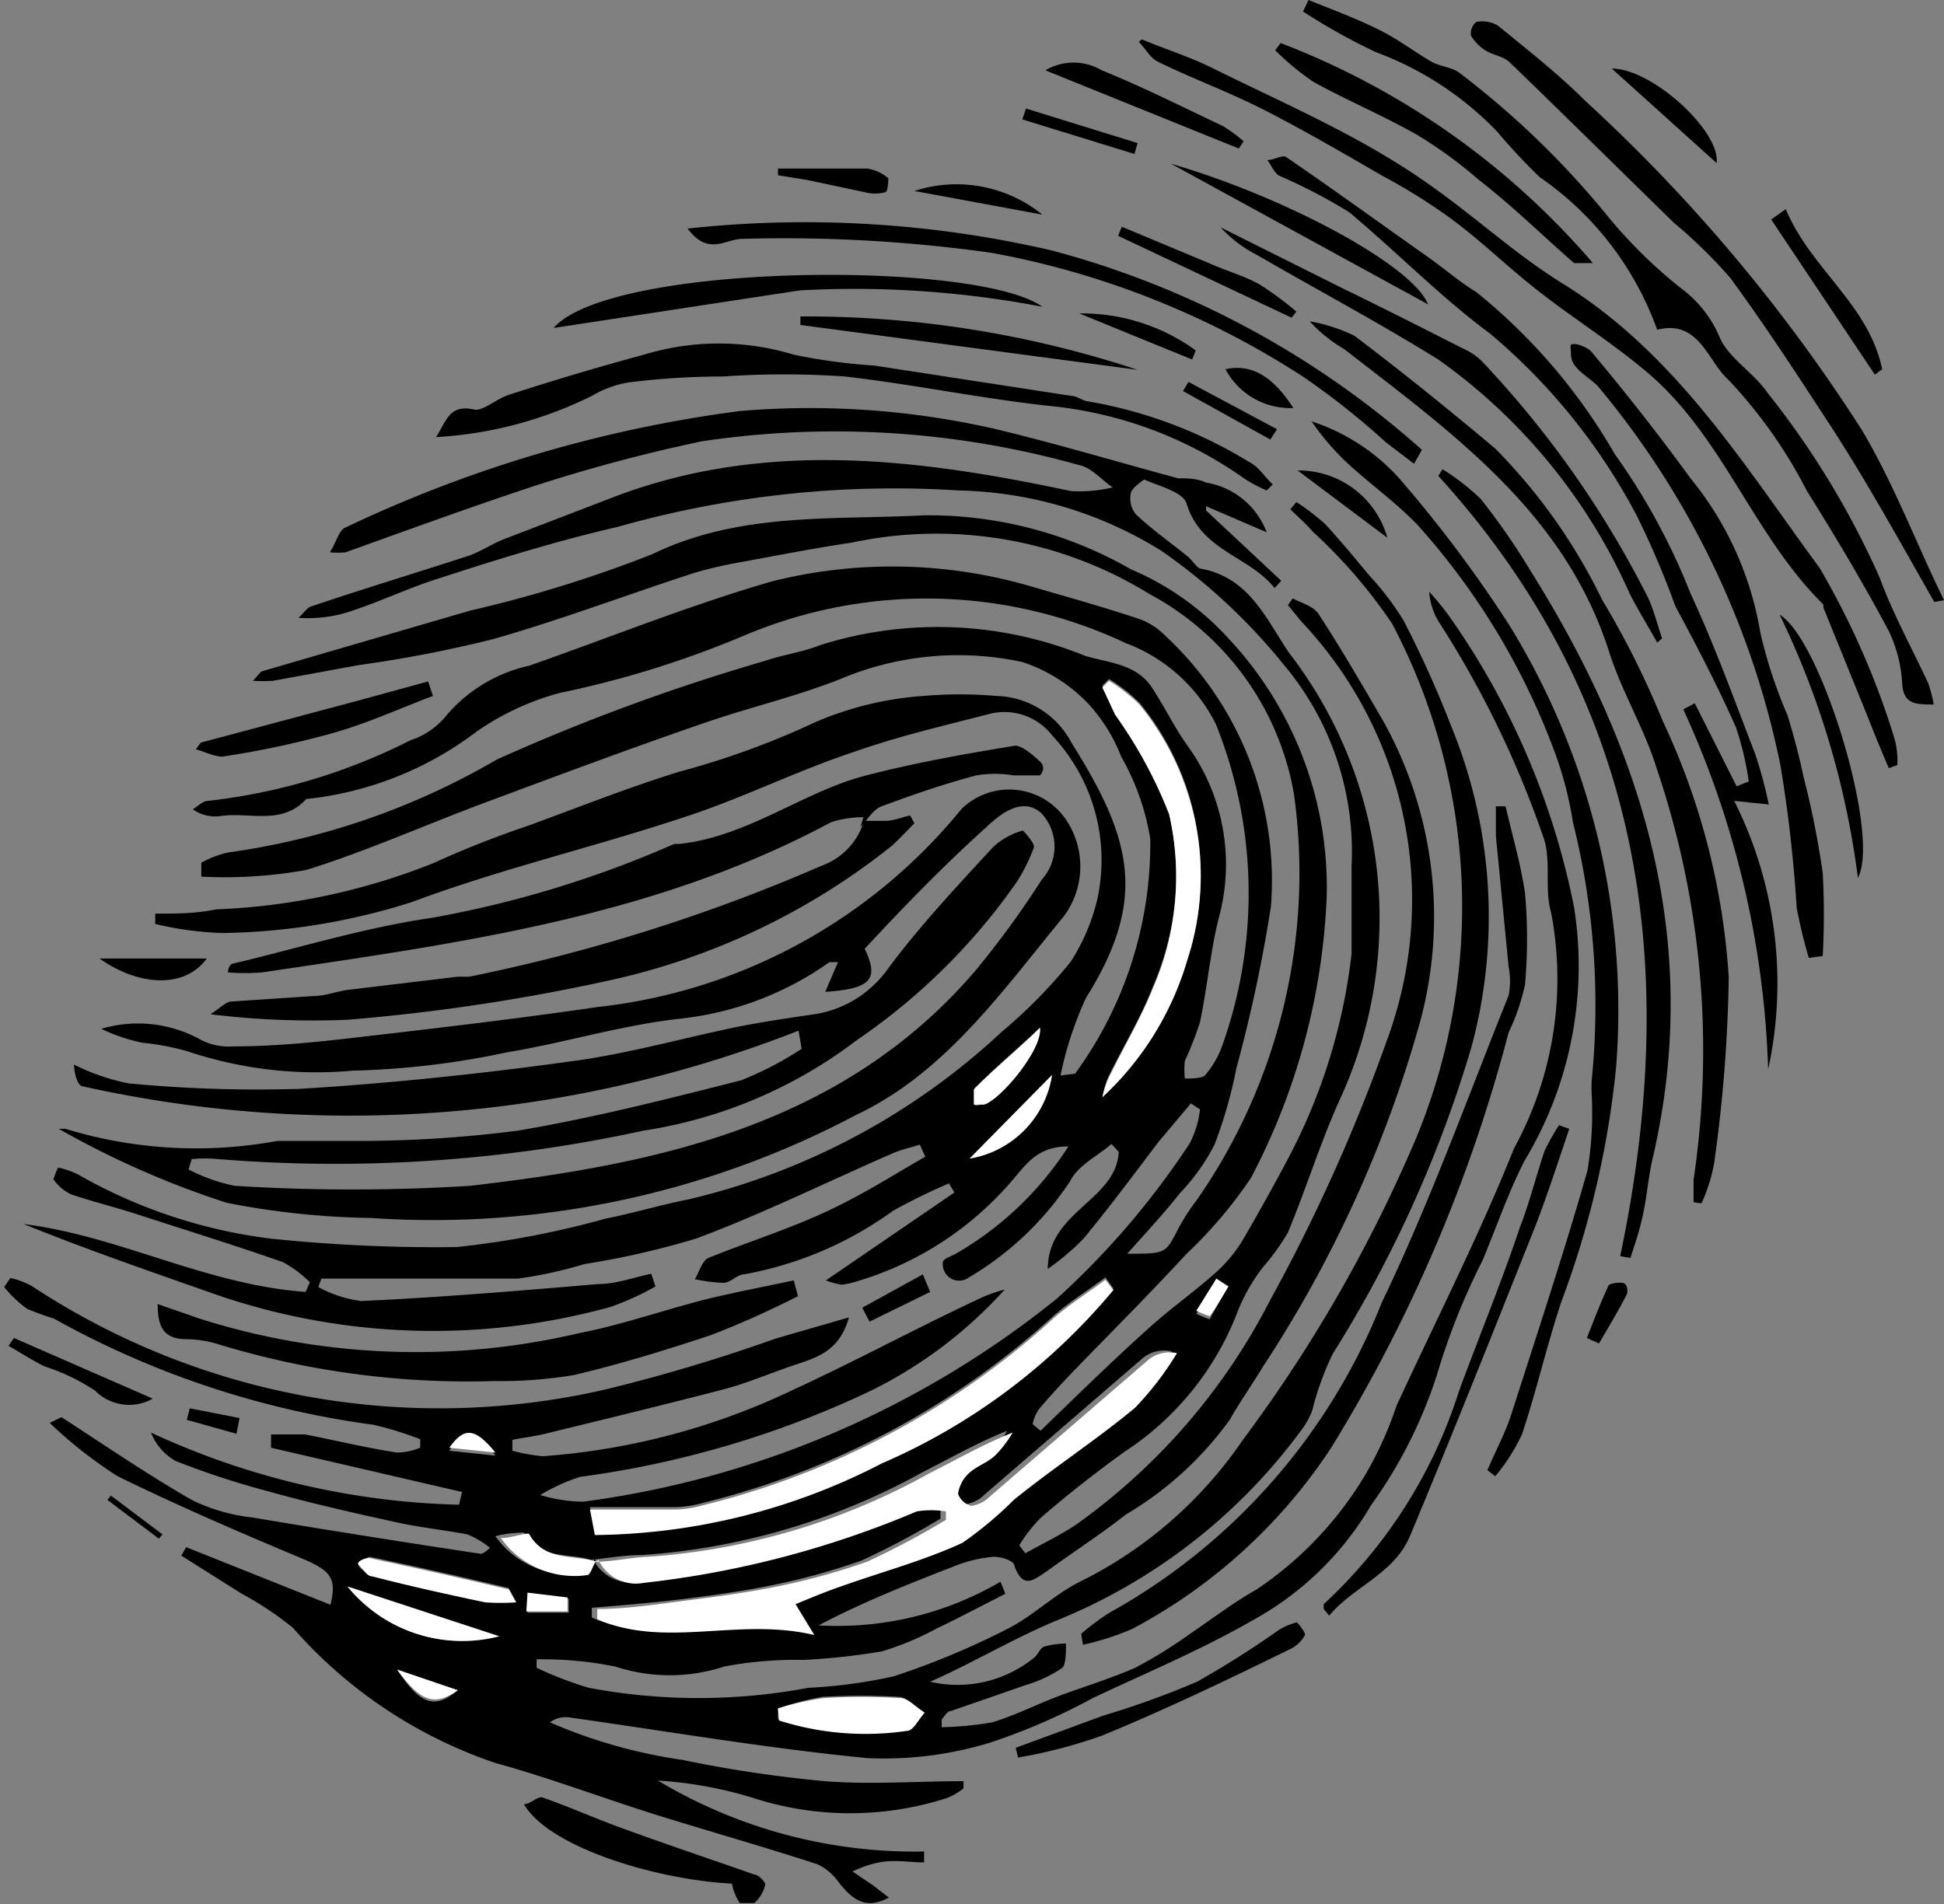 <svg id="Layer_1" data-name="Layer 1" xmlns="http://www.w3.org/2000/svg" viewBox="0 0 32.06 31.41"><rect x="0" y="0" width="32.06" height="31.41" fill="#808080" stroke="none"/><defs><style>.cls-1{fill:#fff;}</style></defs><title>print</title><g id="_6cXFEH" data-name="6cXFEH"><path d="M426.9,393.17a6.43,6.43,0,0,0,1.24-3.87,4,4,0,0,0-.48-1.36,2.73,2.73,0,0,0-.55-.88,2.64,2.64,0,0,0-1.08-.68,5,5,0,0,0-3,.28c-.73.29-1.51.47-2.26.73-1.19.41-2.37.85-3.55,1.29-1,.37-2,.82-3,1.13a7.6,7.6,0,0,1-1.73.11l0-.23a1.66,1.66,0,0,1,.45-.17,12.06,12.06,0,0,0,4.42-1.53,33.46,33.46,0,0,1,4.43-1.63c.29-.1.61-.14.91-.26a6.44,6.44,0,0,1,4.37.18c.41.12.85.13,1.11.54s.35.62.56.92a3.34,3.34,0,0,1,.53,2.86c-.14.56-.19,1.15-.31,1.72a5.64,5.64,0,0,1-.25.64,1.35,1.35,0,0,0,0,.29c.11,0,.27,0,.33-.05a1.55,1.55,0,0,0,.3-.53,7.47,7.47,0,0,0-.12-5.27,2.73,2.73,0,0,0-1.48-1.33,7.71,7.71,0,0,0-6.29-.13,16.33,16.33,0,0,1-3.05.95,4.41,4.41,0,0,0-1.36.63,5.61,5.61,0,0,1-2.82,1.12c-.4.44-.94.21-1.41.28a.64.64,0,0,1-.46-.11c.08-.05.17-.14.25-.14a9.78,9.78,0,0,0,3.34-1,1.27,1.27,0,0,0,.61-.43,2.5,2.5,0,0,1,1.35-.8c1.34-.47,2.65-1,4-1.39a8.15,8.15,0,0,1,4.3.09c.58.17,1.16.33,1.73.52a1.12,1.12,0,0,1,.44.27,5.51,5.51,0,0,1,1.76,4.48,24.38,24.38,0,0,1-.57,2.67,7.59,7.59,0,0,1-.36,1.26,3.43,3.43,0,0,1-.57.8c-.26.33-.54.63-.87,1,.64,0,.63,0,.84-.41a3.56,3.56,0,0,1,.31-.48,9.44,9.44,0,0,0,1.6-6.69,4.64,4.64,0,0,0-2.38-3.3,6.69,6.69,0,0,0-4.91-.85c-.61.09-1.22.21-1.82.32a6.79,6.79,0,0,0-.78.18c-1.11.36-2.19.77-3.31,1.09a20.71,20.71,0,0,1-2.22.43l-1.42.26a2.79,2.79,0,0,1-.33,0c.09-.09.12-.15.16-.16l3.43-1a21.05,21.05,0,0,0,3-.93c1.44-.7,3-.56,4.47-.64a6.7,6.7,0,0,1,3.42.89,4.6,4.6,0,0,1,1.6,1.13,6,6,0,0,1,1.63,4.25,10.9,10.9,0,0,1-1.25,4.66,7.39,7.39,0,0,1-1.06,1.25c-.49.53-1,1.05-1.51,1.57-.31.32-.63.64-.93,1a.64.64,0,0,0-.1.24l.13.11c.58-.56,1.16-1.13,1.76-1.67.36-.33.76-.61,1.12-.93a2.43,2.43,0,0,0,.44-.52c.28-.48.57-1,.81-1.46a9.52,9.52,0,0,0,1-3.29c0-.48,0-1,0-1.45a4.79,4.79,0,0,0-1.13-3.33,9.68,9.68,0,0,0-2-1.86,6.57,6.57,0,0,0-3.35-1,16.69,16.69,0,0,0-5.62.6c-1,.23-2,.54-2.95.85-.48.15-.94.37-1.42.53a2.21,2.21,0,0,1-.9.12c.08-.06.14-.17.22-.19.86-.29,1.72-.55,2.58-.83.21-.07.39-.2.6-.28l1.85-.71c2.48-.93,5-.61,7.49-.08a2.36,2.36,0,0,0,.69-.06c-.19-.13-.35-.33-.56-.37a14.85,14.85,0,0,0-6.22-.39,26.94,26.94,0,0,0-2.77.74c-1,.33-2.07.72-3.1,1.09a1.3,1.3,0,0,1-.26,0c.11-.17.15-.37.26-.41a21.65,21.65,0,0,1,6.5-1.92,13.7,13.7,0,0,1,4.23.3c1,.24,2,.54,3,.81.15,0,.31,0,.46.07a1.29,1.29,0,0,1,1,.82l-1-.43,0,.07,1.24,1.16-.11.12c-.42-.53-1.21-.61-1.45-1.39-.05-.19-.45-.29-.7-.4,0,0-.2.13-.22.22a.42.42,0,0,0,.08.35c.27.26.58.47.87.71.07.06.13.17.2.19.8.14,1.08.83,1.46,1.39a7.16,7.16,0,0,1,.83,7.38c-.32.71-.55,1.46-.85,2.18a3.73,3.73,0,0,1-.41.57,3,3,0,0,0-.41.71,4.81,4.81,0,0,1-1.88,2.34c-.47.34-.93.7-1.37,1.08a2.36,2.36,0,0,0-.36.46l.1.13c.27-.15.56-.29.82-.46a10.3,10.3,0,0,0,3.22-3.72,29.1,29.1,0,0,0,1.93-4.3,6.68,6.68,0,0,0-1.42-6.89l-.22-.27.08-.11c.15.08.34.13.42.25.38.58.72,1.17,1.07,1.77a6.63,6.63,0,0,1,.6,5A20.29,20.29,0,0,1,430,398c-.18.3-.38.58-.55.88a5.66,5.66,0,0,1-1.71,1.56c-.42.33-.87.62-1.31.94-.21.14-.39.3-.53-.09,0-.09-.24-.16-.36-.15a2.24,2.24,0,0,0-.57.13c-.77.3-1.54.6-2.3,1a5.32,5.32,0,0,0,3-.72l.08.2c-.38.19-.75.39-1.13.57a4.75,4.75,0,0,1-.91.38,11.06,11.06,0,0,1-1.29.14,6.26,6.26,0,0,0-1.31.11,2.88,2.88,0,0,1-1.79,0,6.11,6.11,0,0,0-1.3-.12l0,.14a6.07,6.07,0,0,0,.86.33,9.79,9.79,0,0,0,3.62,0,8.25,8.25,0,0,0,1.41-.19,13,13,0,0,0,1.89-.79c.41-.21.76-.56,1.18-.77a7,7,0,0,0,2.68-2.33,24,24,0,0,0,2.87-5,10,10,0,0,0-.4-8.47,8.45,8.45,0,0,0-1.31-1.52c-.11-.13-.25-.25-.37-.37l.1-.12a4.17,4.17,0,0,1,.47.36c.25.27.49.56.73.85a4.63,4.63,0,0,1,.57.75,17.92,17.92,0,0,1,.78,1.73,8.27,8.27,0,0,1,.34,5.29,20.33,20.33,0,0,1-2.29,5.07,4.77,4.77,0,0,0-.34.94,1.25,1.25,0,0,1-.15.28,9.37,9.37,0,0,1-4.09,3.19c-.71.3-1.38.7-2.06,1a2,2,0,0,0,1.73-.41c.05-.05.09-.15.15-.17a1.42,1.42,0,0,1,.36-.05c0,.14,0,.34-.06.4a2.13,2.13,0,0,1-.59.28l-1.24.43c-.07,0-.11.09-.16.14l0,.13a5.56,5.56,0,0,0,.83-.08c.37-.11.72-.29,1.09-.43s.86-.29,1.27-.47a7.34,7.34,0,0,0,.89-.55c.37-.25.72-.52,1.11-.74a5.94,5.94,0,0,0,1.8-1.9,6.09,6.09,0,0,0,.51-1.13c.65-1.41,1.36-2.8,1.94-4.25a5.82,5.82,0,0,0,.61-3.89c-.11-.38,0-.8-.11-1.19a16.37,16.37,0,0,0-1.74-3.6,1.09,1.09,0,0,1-.16-.5,4.41,4.41,0,0,1,.39.49,12.54,12.54,0,0,1,2,4.72,6.22,6.22,0,0,1-.82,4.18c-.27.53-.46,1.09-.69,1.64a11.16,11.16,0,0,0-.75,1.88,7.7,7.7,0,0,1-1.09,2.16,5.1,5.1,0,0,1-1.94,1.89c-.85.49-1.76.87-2.65,1.29a10.27,10.27,0,0,1-1.71.74,6,6,0,0,1-2,.25c-1.65-.16-3.28-.44-4.91-.67a.43.43,0,0,0-.33.08,8.53,8.53,0,0,0,2.19.62,21,21,0,0,0,2.34.35c.76.06,1.52,0,2.29,0v.12a1.28,1.28,0,0,1-.25.15,5.2,5.2,0,0,1-3.24,0,6.72,6.72,0,0,0-1.55-.28,8.24,8.24,0,0,0,4.39,1.17l0,.18c-.24,0-.49-.05-.74,0a1.76,1.76,0,0,0-.44.15l.34.23.26.2c-.41.22-.62,0-.82-.24a.89.89,0,0,0-.36-.31c-.86-.28-1.74-.53-2.61-.8s-1.79-.62-2.7-.87a7.73,7.73,0,0,1-3.34-2.23,5.34,5.34,0,0,0-.84-.56l-1-.63.08-.14,2.38.95c.11-.45,0-.57-.51-.78-1-.42-2-.85-3-1.34a7.17,7.17,0,0,1-1.12-.88c.15-.07.19-.1.2-.09.71.46,1.41.94,2.14,1.36a3,3,0,0,0,1,.29c1.25.21,2.51.41,3.77.6,0,0,.05,0,.15-.1a1.49,1.49,0,0,0-.37-.22c-.42-.08-.84-.12-1.26-.22-.69-.15-1.38-.31-2.06-.5a13.65,13.65,0,0,1-1.49-.49.92.92,0,0,1-.41-.47,12.76,12.76,0,0,0,5.08,1.19l.05-.21-3.15-.73,0-.22c.19,0,.38,0,.56,0,.51.1,1,.22,1.52.3a1.08,1.08,0,0,0,.38-.08l0-.14a5.4,5.4,0,0,0-.78-.24,14.85,14.85,0,0,1-5.26-1.75,4.5,4.5,0,0,1-.44-.16,1.85,1.85,0,0,1-.38-.36l.1-.15a1.33,1.33,0,0,1,.35.13,12.21,12.21,0,0,0,9.46,1.71,28.26,28.26,0,0,0,2.81-.84l1.21-.35c-.16.58-.56.67-.94.8s-.73.28-1.1.38c-1,.26-1.95.49-2.93.73-.19.05-.39.07-.58.11l0,.18a3.1,3.1,0,0,0,.5.09,11.46,11.46,0,0,0,4.14-1.1c1-.46,2-1,3-1.47a2.5,2.5,0,0,1,.48-.18,7.32,7.32,0,0,1-2.25,1.69,16.14,16.14,0,0,1-4.75,1.4,3,3,0,0,0-.66.3,2.56,2.56,0,0,0,.71.11,15.72,15.72,0,0,0,7.81-3.35,13.31,13.31,0,0,0,2.19-2.56,1.6,1.6,0,0,0,.17-.56l-.15-.1-.53.63c-.41.54-.81,1.08-1.24,1.6a4,4,0,0,1-.59.5c0-.95,1.13-1.13,1.17-1.93l-.12-.13c-.23.2-.55.35-.68.61a5.08,5.08,0,0,1-1.67,1.59.27.27,0,0,1-.43-.25c0-.06.15-.1.23-.15a5.42,5.42,0,0,0,1.84-1.76c-.49,0-.68.27-.9.53a5.38,5.38,0,0,1-2.57,1.69,1.31,1.31,0,0,1-.27.06,1.24,1.24,0,0,1-.26-.07l2.12-1.45-.09-.15a9.79,9.79,0,0,0-.92.45,6,6,0,0,1-2.46,1.05c-.11,0-.21.13-.33.14a2.63,2.63,0,0,1-.48-.06c.07-.12.12-.3.22-.35.67-.27,1.37-.49,2-.79s1.05-.58,1.58-.88l-.09-.2c-.15.05-.3.08-.44.14-1.08.47-2.15,1-3.25,1.41a13.68,13.68,0,0,1-1.84.42,7,7,0,0,1-1.1.24c-1,0-2,0-3.06,0l-.18,0-.05.14a2,2,0,0,0,.71.23c1.31-.06,2.61-.17,3.91-.28.29,0,.58-.11.87-.17l.07.21a4.56,4.56,0,0,1-.75.34,11,11,0,0,1-6.45-.19c-1.08-.38-2.16-.75-3.22-1.18,1.59.2,3,1,4.65,1.12l.07-.16a2,2,0,0,0-.44-.33c-.83-.29-1.67-.55-2.5-.82-.32-.1-.64-.18-1-.3a.76.76,0,0,1-.29-.25s.07-.19.08-.19a1.25,1.25,0,0,1,.34.12,8.49,8.49,0,0,0,3.16,1.05,26.28,26.28,0,0,0,3.07.14,15,15,0,0,0,2.46-.47c.46-.09.92-.23,1.38-.32a11.39,11.39,0,0,0,5.15-2.76,8.33,8.33,0,0,0,1.14-1.16,3.31,3.31,0,0,0,.43-1,3,3,0,0,0-.73-2.72,1,1,0,0,0-1.06-.36c-.73.19-1.47.36-2.18.61-1,.33-1.86.77-2.81,1.08-1.5.5-3.05.86-4.52,1.41a10.77,10.77,0,0,1-3.11.51,5.38,5.38,0,0,1-1.12-.15v-.17c.34,0,.68,0,1-.07a10.77,10.77,0,0,0,3.58-.76,16.52,16.52,0,0,1,1.57-.62c.82-.3,1.65-.63,2.49-.89a13.51,13.51,0,0,0,2.25-.82,5.47,5.47,0,0,1,1.77-.43,7.09,7.09,0,0,1,1.22,0,1.44,1.44,0,0,1,1.23.77c1,1.59,1.26,2.58.24,4.21a5.82,5.82,0,0,0-.42,1.28Zm-7.95,8a.68.68,0,0,0,.74.38,16.06,16.06,0,0,0,4.51-1.18,1.54,1.54,0,0,1,.48,0v.14a13.5,13.5,0,0,1-1.3.69,11,11,0,0,1-1.49.41c-.49.1-1,.17-1.49.23s-1,.1-1.47.14v.16c1.14.49,2.33,0,3.58.26l-.31-.51c.27-.11.53-.22.8-.31.65-.23,1.32-.41,1.95-.7a6.15,6.15,0,0,0,.85-.71c.67-.51,1.38-1,2-1.52a5.11,5.11,0,0,0,.69-.9.56.56,0,0,0-.46.1l-2.62,2.26a.55.55,0,0,1-.31.16.32.32,0,0,1-.22-.2.57.57,0,0,1,.18-.34c.13-.12.3-.17.43-.29a1.82,1.82,0,0,0,.29-.38c-.5.2-.93.45-1.37.67a11.09,11.09,0,0,1-4.66,1.38c-.28,0-.56.05-.83.08-.38-.12-.85,0-1.11-.45,0,0-.27,0-.47.06a1.49,1.49,0,0,0,1.43.61S418.9,401.29,419,401.2Zm8.58-4.46-.13-.18c-.28.21-.59.4-.86.64a13.3,13.3,0,0,1-5.78,3.08,1.83,1.83,0,0,1-.46.07h-1.4l.08.42a10.48,10.48,0,0,0,4.73-1.18A10.26,10.26,0,0,0,427.53,396.74Zm-.18-3.18a5,5,0,0,0,1.4-2.26,4.46,4.46,0,0,0-.79-4.22,2.79,2.79,0,0,0-.5-.39l-.11.11.21.45a7.48,7.48,0,0,1,.89,1.64,4.61,4.61,0,0,1-.27,2.88c-.2.52-.5,1-.74,1.5A1.61,1.61,0,0,0,427.35,393.56ZM422,403.64l0,.18a4.71,4.71,0,0,0,2.11.17c.1,0,.19-.19.29-.3-.14-.08-.27-.23-.4-.24a10.73,10.73,0,0,0-1.27,0A4.79,4.79,0,0,0,422,403.64Zm-4.31-1.75c-.1-.17-.12-.24-.15-.24-.76-.18-1.51-.35-2.27-.51-.05,0-.11.08-.17.12s.13.16.21.18c.62.16,1.25.3,1.87.43A3.56,3.56,0,0,0,417.68,401.89Zm-2.78-.26a2.44,2.44,0,0,0,2.5.82Zm11.42-9.22c-.37.33-.73.65-1.09,1,0,0,0,.17,0,.25s.11,0,.17,0C425.66,393.61,426.37,392.77,426.32,392.41Zm.2.78-1.36,1.38A1.65,1.65,0,0,0,426.52,393.19ZM415.72,403c.38.58.62.66,1,.34Zm13.71-6.27-.2-.13-.33.53a1.68,1.68,0,0,0,.22.09C429.24,397,429.33,396.84,429.43,396.68Zm-12.09,2.74c-.3-.44-.52-.44-.76-.08Zm.53,2.31,0,.28.68,0,0-.23Z" transform="translate(-409.17 -375.46)"/><path d="M422.34,392.46a20.26,20.26,0,0,1-11.8.92c-.08,0-.14-.17-.15-.36a3.56,3.56,0,0,0,.9.31,22.3,22.3,0,0,0,2.83.09c1.48-.09,3-.25,4.44-.45.93-.12,1.84-.38,2.76-.57.4-.08.8-.14,1.21-.2a1.83,1.83,0,0,0,1.29-.77c.53-.71,1.14-1.36,1.73-2a1.17,1.17,0,0,1,.49-.27s.2.2.18.28a2.86,2.86,0,0,1-.29.58,10.24,10.24,0,0,1-2.62,2.59,7.73,7.73,0,0,1-3.53,1.5,23.87,23.87,0,0,1-7,.47,2.26,2.26,0,0,0-.45,0l-.05.17a2.89,2.89,0,0,0,.76.27,31.38,31.38,0,0,0,3.88,0c3.11-.36,6.14-1,8.32-3.53a15.16,15.16,0,0,0,1.11-1.52.81.81,0,0,0,0-1.09c-.31-.29-.68,0-.92.23-.7.63-1.36,1.31-2,2,.24.5.11.66-.65.71l.21-.49c-.07,0-.12,0-.14,0a5.21,5.21,0,0,1-2.44.93c-1,.11-1.92.4-2.89.56a13.65,13.65,0,0,1-2.53.3,6.68,6.68,0,0,1-2.73-.32,4.22,4.22,0,0,0-.74-.14,2.87,2.87,0,0,1-.68-.23,2.13,2.13,0,0,1,1.64.18,1,1,0,0,0,.54.11c.63,0,1.26-.06,1.88-.13,1.38-.16,2.76-.32,4.13-.52a9,9,0,0,0,6-3.27,1.13,1.13,0,0,1,1.74.21,1.38,1.38,0,0,1-.06,1.57c-1,1.21-1.94,2.57-3.42,3.27a14.92,14.92,0,0,1-8,1.7,13.24,13.24,0,0,1-2.38-.25,14.78,14.78,0,0,1-2.77-1.22s.08,0,.11,0a7.37,7.37,0,0,0,3.49.2c.45,0,.9,0,1.35,0a20.83,20.83,0,0,0,2.62-.17c1.24-.21,2.46-.52,3.68-.83a5.45,5.45,0,0,0,1-.52Z" transform="translate(-409.17 -375.46)"/><path d="M423.41,388.94a1.78,1.78,0,0,0-.53.08c-2.94,1.58-6.17,2-9.39,2.48a3.63,3.63,0,0,1-.56,0c0-.09.05-.13.06-.14,1.1-.26,2.19-.6,3.3-.76a17.62,17.62,0,0,0,4-1.22l.09,0c1.1-.12,2-.83,3-1.11.83-.22,1.68-.37,2.53-.51.12,0,.29.15.41.26s0,.23,0,.23-.28,0-.43,0a1.89,1.89,0,0,0-.62,0c-.53.14-1.05.32-1.56.51-.14.05-.23.22-.35.34Z" transform="translate(-409.17 -375.46)"/><path d="M423.39,389l.38,0c.14,0,.27-.06.41-.09l.07.13c-.12.12-.24.25-.37.37a11.35,11.35,0,0,1-4.7,2.23,32.34,32.34,0,0,1-4.27.64,13.83,13.83,0,0,1-2.27-.09c.17-.11.25-.2.34-.21l1.35-.09c.19,0,.37-.07.56-.1l1.83-.22.19,0a29,29,0,0,0,5.81-1.83,1.13,1.13,0,0,0,.69-.71Z" transform="translate(-409.17 -375.46)"/><path d="M427,402.41a3.82,3.82,0,0,1,.47-.35,10.11,10.11,0,0,0,4.49-5.12c.79-1.64,1.41-3.37,2.09-5.06a1.22,1.22,0,0,0,0-.47l-.21-2.16c0-.16,0-.33,0-.49l.16,0c.11.48.25.95.32,1.43a8.47,8.47,0,0,1,0,1.51,3.52,3.52,0,0,1-.27.79,25.21,25.21,0,0,1-2.92,6.84,8.92,8.92,0,0,1-3.29,3,4.5,4.5,0,0,1-.81.26Z" transform="translate(-409.17 -375.46)"/><path d="M436.5,380.9a5.18,5.18,0,0,0-1.94-2.52,10,10,0,0,1-.7-.75,5.35,5.35,0,0,0-2-1.31,10.14,10.14,0,0,1-1.2-.67l.09-.19c.37.15.75.29,1.12.47s.6.37.91.55c.15.08.35.09.47.19a14.32,14.32,0,0,1,2.38,2.29,8,8,0,0,0,1.27,1.26,1.94,1.94,0,0,1,.62.78c.14.36.57.6.8.94a14,14,0,0,1,1.85,3.05c.22.6.53,1.16.8,1.74a2.21,2.21,0,0,1,.09.35c-.3,0-.5,0-.52-.35a2.28,2.28,0,0,0-.22-.86c-.42-.79-.88-1.56-1.35-2.31a7.91,7.91,0,0,0-1.3-1.84C437.34,381.43,437.19,380.72,436.5,380.9Z" transform="translate(-409.17 -375.46)"/><path d="M428,376.11c.39.16.8.29,1.18.48,1.07.53,2.16,1,3.17,1.65s1.68,1.33,2.58,1.89c1.88,1.16,3,3,4.25,4.7a13.29,13.29,0,0,1,1.23,2.8,1.35,1.35,0,0,1,.05.45l-.14.05c-.14-.32-.27-.65-.41-1l-.67-1.65,0-.05c-1.14-1.12-1.64-2.73-2.86-3.79-.58-.5-1.24-.91-1.84-1.38s-1-.89-1.59-1.3a10,10,0,0,0-1-.61c-.62-.36-1.24-.72-1.88-1.05s-1.21-.53-1.8-.82c-.13-.06-.21-.22-.32-.33Z" transform="translate(-409.17 -375.46)"/><path d="M433.7,399.71c.13-.31.3-.62.4-.94.43-1.34.87-2.67,1.25-4a5.85,5.85,0,0,0,.07-1.26,2,2,0,0,1,0-.23,12.46,12.46,0,0,0-.31-4.26,6,6,0,0,0-.34-1.26,11.61,11.61,0,0,0-2.23-3.65c-.33-.34-.71-.62-1.06-.93a4.17,4.17,0,0,1-.68-.77,3.33,3.33,0,0,1,1.54,1.05,21.29,21.29,0,0,1,1.72,2.31,12.1,12.1,0,0,1,1.76,7.32,15.33,15.33,0,0,1-.9,3.84c-.24.72-.41,1.47-.65,2.19a3.21,3.21,0,0,1-.44.69Z" transform="translate(-409.17 -375.46)"/><path d="M437.12,387.06l.69,1.37.2-.08a5,5,0,0,0-.21-.89c-.31-.7-.66-1.37-1-2a14.38,14.38,0,0,0-.64-1.5,10,10,0,0,0-2.42-3c-.81-.6-1.52-1.33-2.32-2a8.94,8.94,0,0,0-1.15-.6c-.09-.05-.13-.17-.2-.26.11,0,.25-.09.31-.05.79.54,1.56,1.1,2.34,1.65.27.19.52.41.8.58a9.55,9.55,0,0,1,2.28,2.67,10.64,10.64,0,0,1,1.25,2.3c.4.86.72,1.75,1.06,2.63a6.86,6.86,0,0,1,.23.85l-.57-.06a6.7,6.7,0,0,1,.56,4.43,15.34,15.34,0,0,0-1.4-5.94Z" transform="translate(-409.17 -375.46)"/><path d="M422.33,396.84a15.22,15.22,0,0,1-1.43.64c-.75.25-1.5.48-2.26.66a7.27,7.27,0,0,1-1.32.1,14.11,14.11,0,0,1-4.56-.61,1.81,1.81,0,0,0-.51-.08c-.38,0-.48-.2-.48-.58l.69.24a11.78,11.78,0,0,0,6.26.24c.72-.14,1.42-.39,2.14-.57.46-.11.93-.2,1.4-.3Z" transform="translate(-409.17 -375.46)"/><path d="M430.06,383.55a2.47,2.47,0,0,1-.36-.19,6.68,6.68,0,0,0-3.18-1.2c-1.14-.12-2.28-.36-3.42-.49a14.4,14.4,0,0,0-2,0q-.75,0-1.5.09a1.67,1.67,0,0,0-.65.22,6.61,6.61,0,0,1-2.59.69c.17-.25.21-.56.65-.45.16,0,.36-.19.56-.25q1.11-.36,2.22-.66a4.24,4.24,0,0,1,2.47,0,9.47,9.47,0,0,0,1.33.18l3.25.5c.09,0,.18.08.27.09a7.48,7.48,0,0,1,2.66,1c.15.07.26.25.39.37Z" transform="translate(-409.17 -375.46)"/><path d="M437.1,395.29c0-.12,0-.25,0-.37a14.49,14.49,0,0,0-.61-6.79c-.2-.65-.57-1.25-.78-1.91-.73-2.3-2.58-3.61-4.37-5a2.4,2.4,0,0,1-.57-.46,2.79,2.79,0,0,1,.74.24c.79.6,1.56,1.22,2.32,1.86a9.29,9.29,0,0,1,1.76,2.49,14.34,14.34,0,0,1,1,2,11.61,11.61,0,0,1,1.09,4.23,24.26,24.26,0,0,1-.24,3.06,2.74,2.74,0,0,1-.21.67Z" transform="translate(-409.17 -375.46)"/><path d="M441.07,385.39c-.57-1-1.12-2-1.72-2.92s-1.07-1.64-1.64-2.42a8.17,8.17,0,0,0-.94-.92c-.9-.88-1.8-1.77-2.7-2.64-.1-.1-.27-.12-.39-.19a.75.75,0,0,1-.25-.25.24.24,0,0,1,.09-.23.52.52,0,0,1,.35.06c.49.4,1,.8,1.44,1.24a27.33,27.33,0,0,1,4.57,5.44c.48.81.83,1.7,1.23,2.55l.12.25Z" transform="translate(-409.17 -375.46)"/><path d="M435.89,396.18c1-4.76.39-9.15-3-12.87l.07-.11a3.79,3.79,0,0,1,.63.49,11.12,11.12,0,0,1,.83,1.2c1.88,3,2.83,6.16,2,9.7-.07.31-.09.62-.16.93s-.13.46-.2.69Z" transform="translate(-409.17 -375.46)"/><path d="M439,391.26a8.34,8.34,0,0,1-.2-.83,22.7,22.7,0,0,0-.27-2.36,14.15,14.15,0,0,0-3-6.23c-.11-.12-.28-.21-.38-.34s-.06-.21-.08-.32.3,0,.36.1q.84,1,1.62,2.07a5.41,5.41,0,0,1,1.15,2.54,7.84,7.84,0,0,0,.45,1.37c.1.33.19.66.26,1a14.61,14.61,0,0,1,.32,1.6,12.52,12.52,0,0,1,0,1.37Z" transform="translate(-409.17 -375.46)"/><path d="M432.49,383.11l-.46-.35a12.63,12.63,0,0,0-1.36-1.08,14.07,14.07,0,0,0-5.15-2.05,24.52,24.52,0,0,0-4.11-.23c-.27,0-.56.29-.9-.17a18,18,0,0,1,6,.36,14.91,14.91,0,0,1,6.11,3.29Z" transform="translate(-409.17 -375.46)"/><path d="M418.3,380.87c.94-1.08,7-1.12,8.06-.35a16.43,16.43,0,0,0-4-.27Z" transform="translate(-409.17 -375.46)"/><path d="M436.5,386.06c-.15-.27-.31-.53-.45-.8a9.4,9.4,0,0,0-3.16-3.87c-1-.62-2-1.15-3-1.73a2.1,2.1,0,0,1-.59-.45l2,1c.68.33,1.35.67,2,1a1,1,0,0,1,.31.21,16.4,16.4,0,0,1,2.75,3.92c.09.21.15.44.22.65Z" transform="translate(-409.17 -375.46)"/><path d="M435.05,394.08c-.18.53-.35,1.06-.55,1.58-.68,1.71-1.36,3.42-2.07,5.12-.26.64-.93.84-1.34,1.33L431,402s0-.07,0-.08a8.1,8.1,0,0,0,2.23-3.51c.33-.9.7-1.79,1-2.69.16-.41.27-.85.41-1.27a3.62,3.62,0,0,1,.24-.43Z" transform="translate(-409.17 -375.46)"/><path d="M430.29,376.17a12.82,12.82,0,0,1,5.15,3.63c-.2,0-.28,0-.31,0-.53-.46-1-.93-1.58-1.38a7.29,7.29,0,0,0-1-.73c-.56-.32-1.16-.57-1.72-.88a4.46,4.46,0,0,1-.63-.52Z" transform="translate(-409.17 -375.46)"/><path d="M421.24,406.53c-1.2-.06-3-.58-3.43-1.31.11,0,.23-.14.31-.11.46.16.9.36,1.35.52.71.26,1.43.5,2.14.75.07,0,.19.13.18.17a.58.58,0,0,1-.18.3s-.19,0-.24,0A.9.9,0,0,1,421.24,406.53Z" transform="translate(-409.17 -375.46)"/><path d="M427.93,381.56l-5.56-.74,0-.14A17.36,17.36,0,0,1,427.93,381.56Z" transform="translate(-409.17 -375.46)"/><path d="M412.48,387.71l2.62-.7,1.13-.31.08.24c-.56.21-1.1.46-1.68.62a15.38,15.38,0,0,1-1.79.38c-.14,0-.29-.08-.44-.12Z" transform="translate(-409.17 -375.46)"/><path d="M425.92,404.29l1.44-.53a14.33,14.33,0,0,0,1.55-.56,15.59,15.59,0,0,0,1.33-.84,1,1,0,0,1,.32-.14s.15.17.13.21a.53.53,0,0,1-.24.23c-1,.49-2.06,1-3.11,1.43a8.24,8.24,0,0,1-1.38.36Z" transform="translate(-409.17 -375.46)"/><path d="M439.81,389.94a14,14,0,0,0-1.29-4.34C439.2,386,440.19,389.24,439.81,389.94Z" transform="translate(-409.17 -375.46)"/><path d="M428.48,378.16c1.92.56,4,1.69,4.24,2.32Z" transform="translate(-409.17 -375.46)"/><path d="M438.62,378.91c.42,1,1.37,1.57,1.59,2.64l-.12.09-1.71-2.56Z" transform="translate(-409.17 -375.46)"/><path d="M429.6,377.91l-3.19-1.29a.91.91,0,0,1,.93,0c.67.27,1.32.6,2,.92a2.7,2.7,0,0,1,.34.25Z" transform="translate(-409.17 -375.46)"/><path d="M427.67,379.2l1.46.61c.27.12.56.2.81.34a5.32,5.32,0,0,1,.61.45l-.08.1-2.86-1.35Z" transform="translate(-409.17 -375.46)"/><path d="M437.48,378.15l-1.73-1.56C436.42,376.59,437.55,377.63,437.48,378.15Z" transform="translate(-409.17 -375.46)"/><path d="M409.4,397.53l2.29,1a.79.79,0,0,1-.95-.13,3.36,3.36,0,0,0-.83-.4c-.21-.1-.4-.23-.6-.34Z" transform="translate(-409.17 -375.46)"/><path d="M432.05,384.33l-1.48-1.11A1.52,1.52,0,0,1,432.05,384.33Z" transform="translate(-409.17 -375.46)"/><path d="M426.36,379l-2.11-.39A2.25,2.25,0,0,1,426.36,379Z" transform="translate(-409.17 -375.46)"/><path d="M412.58,391.27c-.36.5-1.12.46-1.77,0Z" transform="translate(-409.17 -375.46)"/><path d="M422,378.24h.63c.28,0,.56,0,.84,0a.7.7,0,0,1,.35.16s0,.22-.05.23a.65.65,0,0,1-.34,0l-.94-.2-.49-.08Z" transform="translate(-409.17 -375.46)"/><path d="M428.83,381.39l-1.86-.76a3.2,3.2,0,0,1,1.92.61Z" transform="translate(-409.17 -375.46)"/><path d="M427.88,378l-1.85-.57.06-.18,1.84.57Z" transform="translate(-409.17 -375.46)"/><path d="M430.5,382.19a1.21,1.21,0,0,1-1.12-.64C429.8,381.46,430.15,381.65,430.5,382.19Z" transform="translate(-409.17 -375.46)"/><path d="M424.51,396.77l-1,.49-.12-.23,1-.55Z" transform="translate(-409.17 -375.46)"/><path d="M435.34,397.53c.11-.28.22-.57.35-.85,0-.05.16-.07.24-.06s.09.14.07.19c-.14.27-.3.54-.46.81Z" transform="translate(-409.17 -375.46)"/><path d="M430.12,382.71l-1.44-.8.09-.15,1.46.78Z" transform="translate(-409.17 -375.46)"/><path d="M413.07,399.11l-.82-.23.05-.19.82.16Z" transform="translate(-409.17 -375.46)"/><path d="M411.79,400.84l-.85-.64.06-.07.85.64Z" transform="translate(-409.17 -375.46)"/><path class="cls-1" d="M419,401.22c.28,0,.56-.07.84-.08a11.09,11.09,0,0,0,4.66-1.38c.44-.22.87-.47,1.37-.67a1.82,1.82,0,0,1-.29.38c-.13.12-.3.17-.43.29a.57.57,0,0,0-.18.34.32.32,0,0,0,.22.2.55.55,0,0,0,.31-.16l2.62-2.26a.56.56,0,0,1,.46-.1,5.11,5.11,0,0,1-.69.9c-.65.54-1.36,1-2,1.52a6.15,6.15,0,0,1-.85.71c-.63.29-1.3.47-1.95.7-.27.09-.53.2-.8.31l.31.51c-1.25-.3-2.44.23-3.58-.26V402c.49,0,1-.08,1.47-.14s1-.13,1.49-.23a11,11,0,0,0,1.49-.41,13.5,13.5,0,0,0,1.3-.69v-.14a1.54,1.54,0,0,0-.48,0,16.06,16.06,0,0,1-4.51,1.18.68.68,0,0,1-.74-.38Z" transform="translate(-409.17 -375.46)"/><path class="cls-1" d="M427.53,396.74a10.26,10.26,0,0,1-3.82,2.86,10.48,10.48,0,0,1-4.73,1.18l-.08-.42h1.4a1.83,1.83,0,0,0,.46-.07,13.3,13.3,0,0,0,5.78-3.08c.27-.24.58-.43.86-.64Z" transform="translate(-409.17 -375.46)"/><path class="cls-1" d="M427.35,393.56a1.61,1.61,0,0,1,.09-.29c.24-.5.54-1,.74-1.5a4.61,4.61,0,0,0,.27-2.88,7.48,7.48,0,0,0-.89-1.64l-.21-.45.11-.11a2.79,2.79,0,0,1,.5.39,4.46,4.46,0,0,1,.79,4.22A5,5,0,0,1,427.35,393.56Z" transform="translate(-409.17 -375.46)"/><path class="cls-1" d="M422,403.64a4.79,4.79,0,0,1,.75-.17,10.73,10.73,0,0,1,1.27,0c.13,0,.26.16.4.24-.1.11-.19.3-.29.3a4.71,4.71,0,0,1-2.11-.17Z" transform="translate(-409.17 -375.46)"/><path class="cls-1" d="M417.68,401.89a3.56,3.56,0,0,1-.51,0c-.62-.13-1.25-.27-1.87-.43-.08,0-.14-.12-.21-.18s.12-.13.17-.12c.76.16,1.51.33,2.27.51C417.56,401.65,417.58,401.72,417.68,401.89Z" transform="translate(-409.17 -375.46)"/><path class="cls-1" d="M414.9,401.63l2.5.82A2.44,2.44,0,0,1,414.9,401.63Z" transform="translate(-409.17 -375.46)"/><path class="cls-1" d="M426.32,392.41c.05.36-.66,1.2-.92,1.27-.06,0-.17,0-.17,0s0-.21,0-.25C425.59,393.06,426,392.74,426.32,392.41Z" transform="translate(-409.17 -375.46)"/><path class="cls-1" d="M426.52,393.19a1.65,1.65,0,0,1-1.36,1.38Z" transform="translate(-409.17 -375.46)"/><path class="cls-1" d="M419,401.2c-.05.09-.1.24-.14.24a1.49,1.49,0,0,1-1.43-.61c.2,0,.45-.11.47-.06.26.45.73.33,1.11.45Z" transform="translate(-409.17 -375.46)"/><path class="cls-1" d="M415.72,403l1,.34C416.34,403.61,416.1,403.53,415.72,403Z" transform="translate(-409.17 -375.46)"/><path class="cls-1" d="M429.43,396.68c-.1.16-.19.33-.31.49a1.68,1.68,0,0,1-.22-.09l.33-.53Z" transform="translate(-409.17 -375.46)"/><path class="cls-1" d="M417.34,399.42l-.76-.08C416.82,399,417,399,417.34,399.42Z" transform="translate(-409.17 -375.46)"/><path class="cls-1" d="M417.87,401.73l.66.08,0,.23-.68,0Z" transform="translate(-409.17 -375.46)"/></g></svg>
